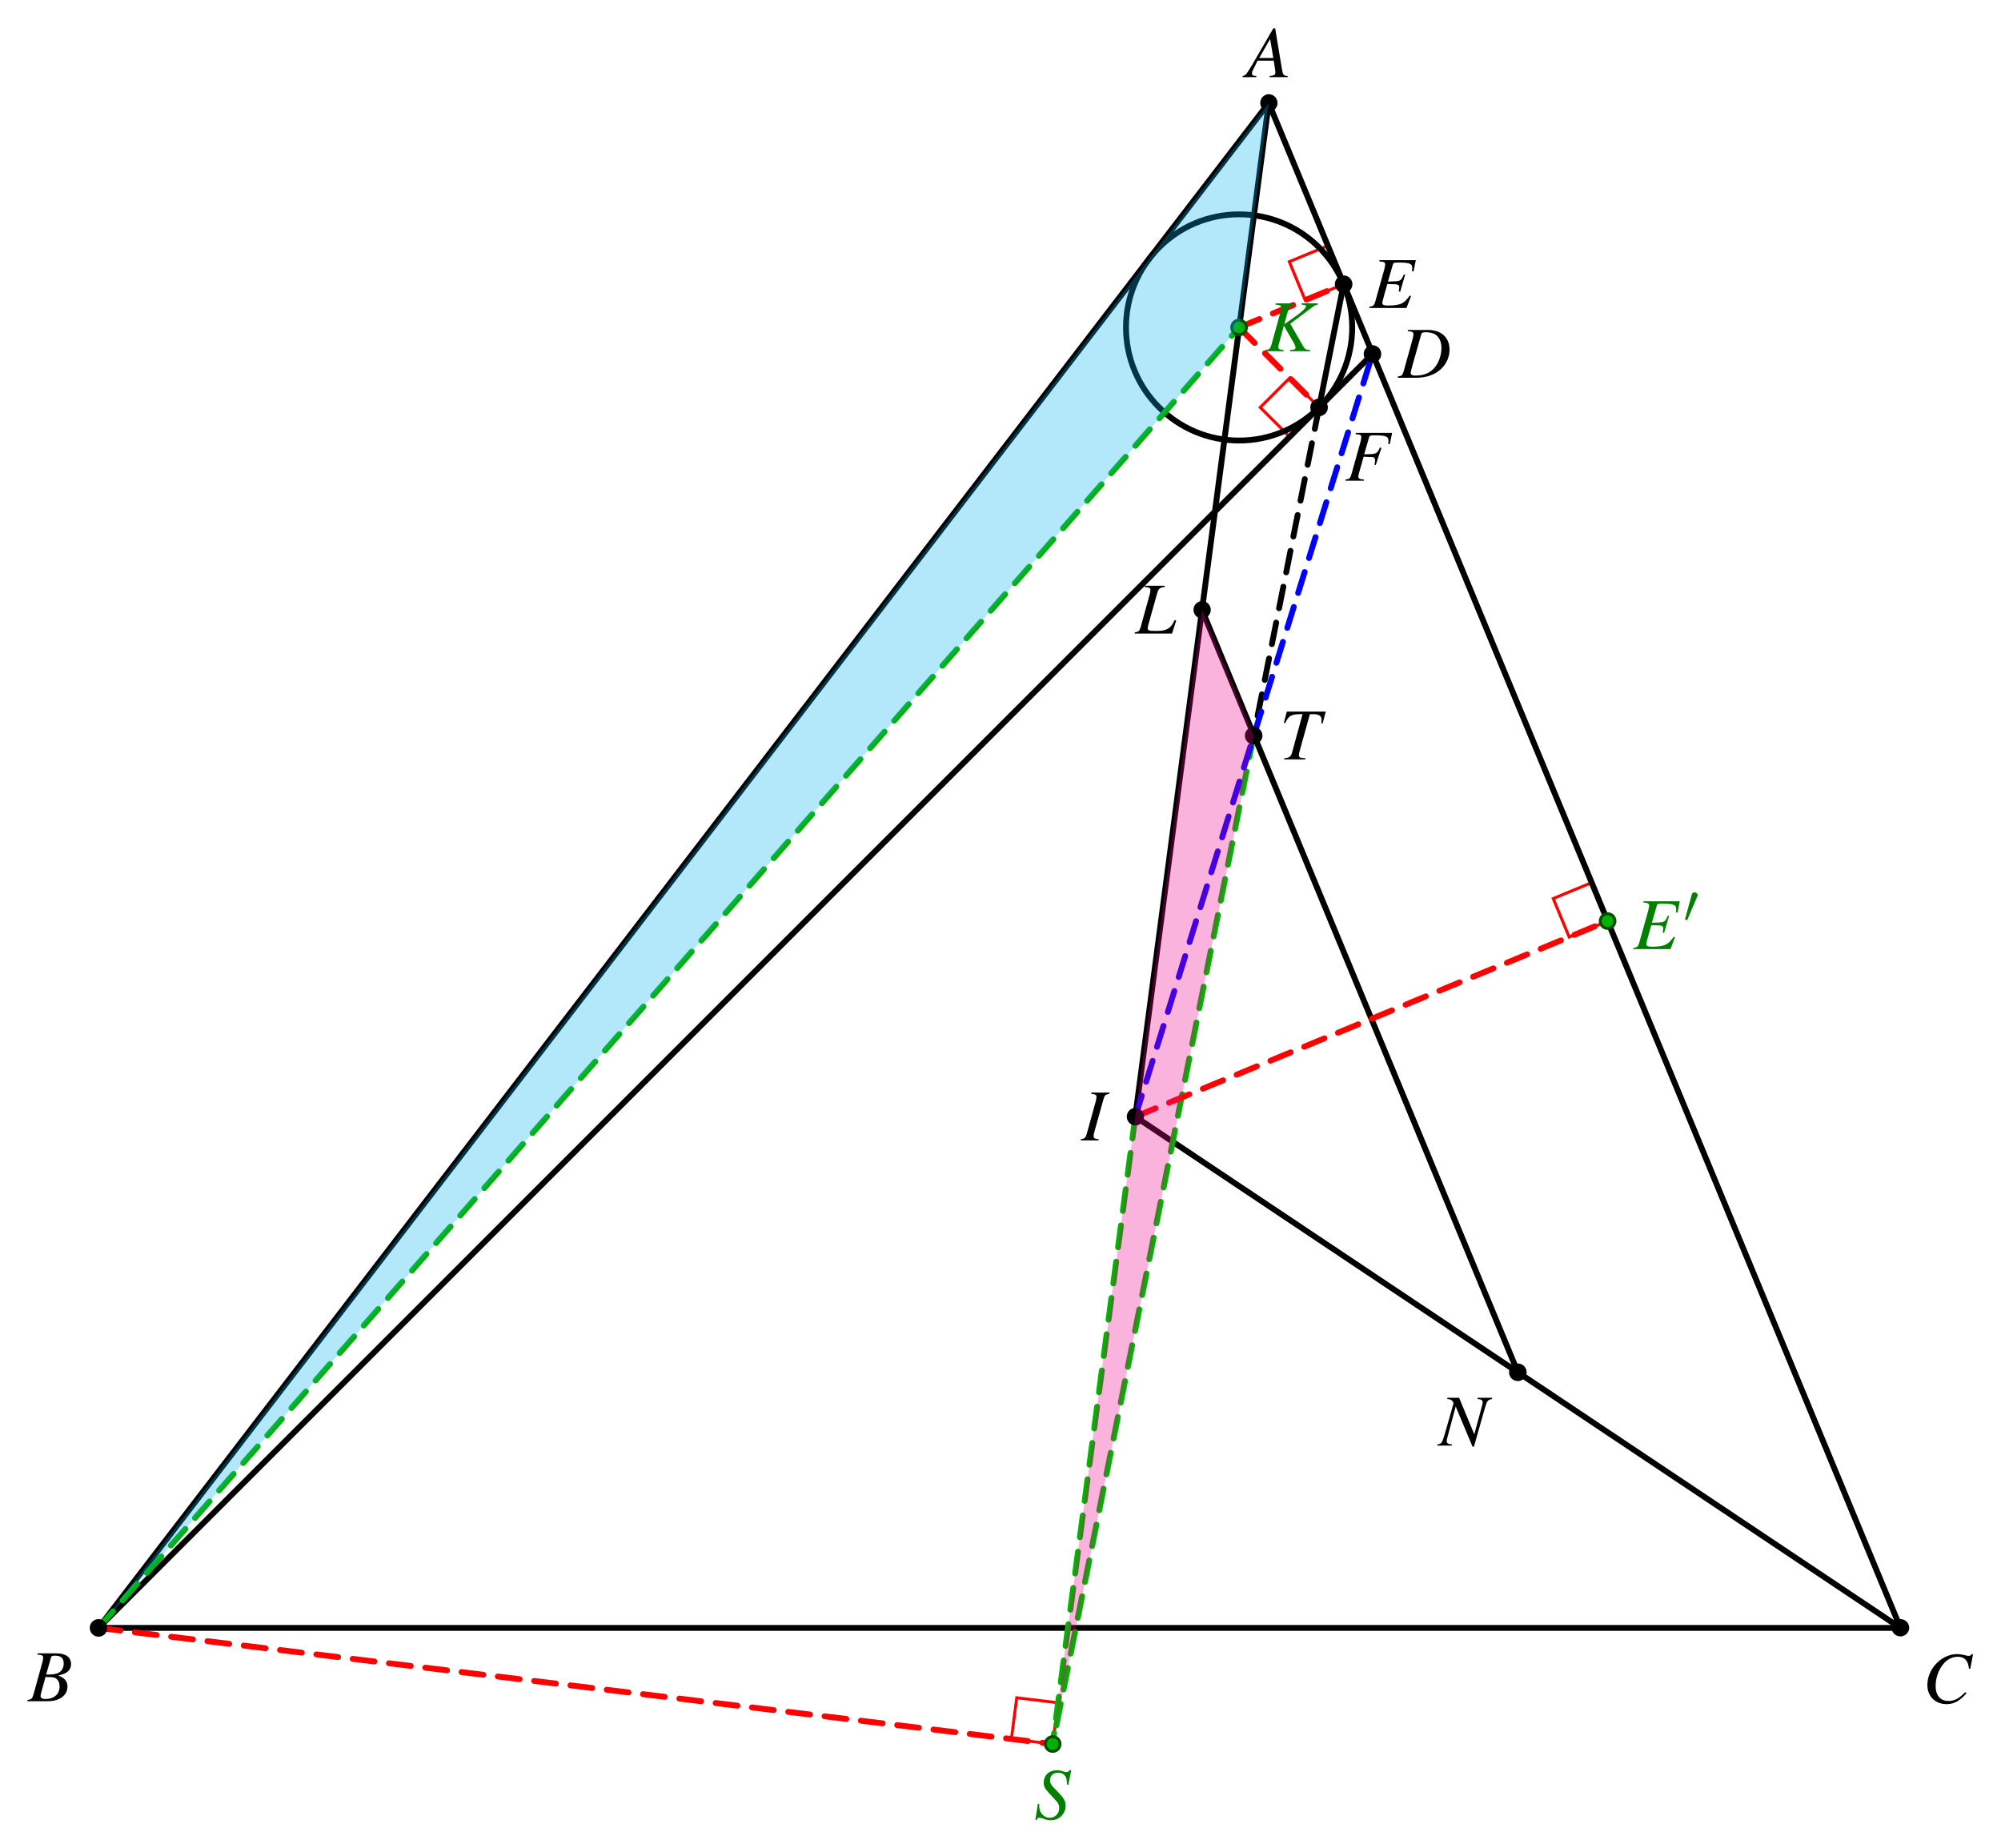 <svg xmlns="http://www.w3.org/2000/svg" xmlns:xlink="http://www.w3.org/1999/xlink" width="272.621" height="251.833" style="background-color:#fff" viewBox="0 0 272.621 251.833"><defs><path id="a" d="M5.625-.156c-.578-.047-.625-.14-.766-.86l-.937-5.64h-.25L.782-1.672C-.017-.344-.11-.234-.517-.156V0H1.36v-.156C.844-.203.766-.266.766-.516c0-.187.03-.265.203-.609L1.53-2.25h2.203l.188 1.297c.015.094.031.187.031.265 0 .375-.14.47-.781.532V0h2.453ZM1.75-2.61l1.484-2.594.438 2.594Zm0 0"/><path id="b" d="M4.016-6.516h-2.72v.172c.61.047.767.14.767.422 0 .14-.032.375-.11.625L.734-.89c-.187.579-.25.625-.812.735V0H5l.578-1.781-.203-.063c-.344.719-.625 1.032-1.062 1.25-.344.172-.75.235-1.625.235-.75 0-1-.079-1-.344 0-.063.046-.297.093-.5L3.016-5.61c.14-.516.406-.703 1-.735Zm0 0"/><path id="c" d="M-.078 0h2.437v-.156c-.578-.078-.687-.14-.687-.406 0-.188.016-.313.11-.641L3.015-5.61c.172-.578.25-.641.812-.735v-.172H1.36v.172c.579.063.704.14.704.422 0 .14-.032.375-.11.625L.734-.89c-.187.579-.25.625-.812.735Zm0 0"/><path id="d" d="M1.297-6.344c.61.047.766.14.766.407 0 .14-.032.39-.11.64L.734-.89c-.187.579-.25.625-.812.735V0h2.516c1.171 0 2.234-.312 3-.875.968-.703 1.546-1.797 1.546-2.953 0-1.64-1.14-2.688-2.921-2.688H1.297Zm1.828.422c.063-.219.203-.281.61-.281.562 0 1.062.125 1.374.36.5.359.766.984.766 1.78 0 1.079-.422 2.188-1.094 2.86-.593.61-1.406.906-2.437.906-.453 0-.656-.11-.656-.375 0-.125.062-.344.218-.937Zm0 0"/><path id="e" d="M6.313-6.516H1.359v.172c.625.047.782.14.782.407 0 .109-.063.453-.11.64L.797-.89c-.172.563-.25.625-.813.735V0h5.063l.61-1.61-.157-.077c-.469.625-.719.89-1.156 1.093-.36.172-1.047.266-1.797.266-.547 0-.797-.094-.797-.344 0-.11.11-.578.36-1.453.14-.437.218-.766.328-1.14.343.015.656.03.765.03.39-.015.672.047.781.141.047.047.079.14.079.313 0 .172-.032.297-.079.515l.204.047.671-2.312-.171-.032c-.375.844-.47.907-1.375.938-.126 0-.438.016-.797.031l.672-2.328c.046-.219.156-.266.718-.266 1.563 0 1.922.141 1.922.735 0 .125-.016.281-.031.453l.219.016Zm0 0"/><path id="f" d="M6.313-6.516H1L.594-4.969l.172.032c.53-1.079.843-1.25 2.375-1.22L1.703-.89c-.156.516-.39.688-1.062.735V0h2.89v-.156c-.156-.016-.312-.031-.375-.031-.39-.032-.515-.125-.515-.422 0-.125.03-.25.125-.594L4.14-6.156h.547c.718 0 1.046.25 1.046.797 0 .14-.015.28-.03.453l.171.015Zm0 0"/><path id="g" d="M-.078 0h2.812c1.563 0 2.641-.812 2.641-2 0-.36-.125-.719-.344-.937-.203-.22-.39-.344-.922-.563.72-.172 1-.281 1.329-.562q.42-.375.421-.985c0-.937-.703-1.469-1.984-1.469H1.297v.172c.61.047.766.125.766.407 0 .14-.032.39-.11.64L.734-.89c-.187.579-.25.625-.812.735Zm2.453-3.297c.64 0 1.063.031 1.266.11.406.171.656.609.656 1.156 0 1.078-.734 1.734-1.953 1.734-.422 0-.64-.156-.64-.422 0-.125.124-.593.343-1.39.14-.453.203-.688.328-1.188m.75-2.64c.063-.22.172-.266.563-.266.796 0 1.171.328 1.171 1.062 0 .579-.25 1.016-.671 1.25-.344.204-.813.266-1.72.266Zm0 0"/><path id="h" d="M7.25-6.516H5.266v.172c.562.047.703.14.703.5 0 .125-.032.235-.094.438-.016.031-.016.078-.016.078L4.83-1.531 2.765-6.516h-1.61v.172c.469.032.672.157.86.547L.828-1.64C.453-.359.375-.234-.203-.156V0H1.78v-.156c-.515-.047-.703-.156-.703-.438 0-.125.031-.328.094-.531l1.125-4.203L4.594.156h.187l1.422-5.015c.375-1.297.422-1.344 1.047-1.485Zm0 0"/><path id="i" d="m6.5-4.64.375-1.985h-.219c-.078.172-.172.219-.375.219a2 2 0 0 1-.406-.063c-.453-.11-.844-.172-1.172-.172-2.125 0-4.047 2-4.047 4.22 0 1.53 1.078 2.593 2.61 2.593 1.015 0 1.812-.438 2.718-1.484l-.171-.141c-.891.89-1.47 1.187-2.297 1.187-1.11 0-1.735-.765-1.735-2.046 0-1.188.469-2.391 1.25-3.204.485-.484 1.11-.765 1.766-.765.922 0 1.422.547 1.516 1.61Zm0 0"/><path id="j" d="M6.438-6.516h-4.97v.172c.641.047.766.11.766.407 0 .14-.046.39-.109.64L.891-.89c-.172.594-.25.657-.813.735V0h2.516v-.156c-.578-.031-.766-.14-.766-.438 0-.078.031-.234.094-.453l.625-2.219c.36.016.578.032.797.032.39 0 .469 0 .547.046.156.079.218.204.218.407 0 .156-.015.281-.078.594l.172.046.766-2.328-.188-.062c-.437.906-.468.906-2.156.937l.672-2.328c.047-.203.187-.266.594-.266 1.687 0 2.047.141 2.047.75 0 .063 0 .11-.016.25-.016.047-.016.063-.016.188l.203.016Zm0 0"/><path id="k" d="m4.672-4.672.39-1.984h-.234c-.14.218-.219.265-.437.265-.125 0-.235-.03-.47-.109-.218-.094-.53-.14-.843-.14-1.031 0-1.765.687-1.765 1.671 0 .532.14.828.734 1.453.094.094.219.235.39.422.188.188.329.344.391.422.469.485.594.75.594 1.172 0 .75-.547 1.328-1.281 1.328-.828 0-1.453-.703-1.453-1.656 0-.078.015-.156.015-.219l-.187-.031L.172.156h.172c.078-.234.187-.328.39-.328.11 0 .25.031.516.125.453.172.719.219 1.031.219 1.14 0 2.016-.86 2.016-1.984 0-.657-.234-1.032-1.125-1.954-.906-.906-.985-1.046-.985-1.53 0-.626.422-1.016 1.094-1.016q.563 0 .89.375c.22.25.298.578.313 1.25Zm0 0"/><path id="l" d="M7.203-6.516H4.984v.172c.125 0 .235.032.266.032.25.015.344.078.344.187 0 .234-.547.766-1.438 1.39L2.641-3.671l.53-1.937c.142-.5.423-.703 1-.735v-.172H1.454v.172c.625.047.766.14.766.422 0 .14-.031.375-.11.625L.891-.89C.703-.297.656-.25.063-.156V0h2.484v-.156c-.64-.078-.719-.14-.719-.438 0-.11.016-.187.078-.39l.063-.22.61-2.265L3.78-1.39c.25.407.39.75.39.938 0 .156-.14.234-.468.266-.047 0-.156.015-.281.03V0h2.734v-.156C5.531-.22 5.47-.25 5.188-.72L3.452-3.734l3-2.25c.281-.22.5-.328.75-.36Zm0 0"/><path id="m" d="M1.86-3.5c.046-.094.077-.156.077-.234 0-.22-.203-.391-.421-.391-.203 0-.344.14-.391.328L.25-.562c0 .015-.031.093-.031.093 0 .078.187.14.25.14.047 0 .047-.03.094-.124Zm0 0"/></defs><path fill="none" stroke="red" stroke-miterlimit="10" stroke-width=".399" d="m179.715 55.512-4.008-4.008-4.012 4.008 4.012 4.008 4.008-4.008M143.418 237.629l.738-5.621-5.629-.684-.738 5.621 5.629.684M183.059 38.727l-5.239 2.164-2.164-5.239 5.239-2.164 2.164 5.239M219.023 125.496l-5.238 2.168-2.168-5.238 5.238-2.168 2.168 5.238"/><path fill="none" stroke="#000" stroke-linecap="round" stroke-linejoin="round" stroke-miterlimit="10" stroke-width=".797" d="m172.855 14.035-159.43 207.77h245.493Zm0 0"/><path fill="none" stroke="#000" stroke-linecap="round" stroke-miterlimit="10" stroke-width=".797" d="m13.426 221.805 173.562-173.57M172.855 14.035l-18.183 138.117M154.672 152.152l104.246 69.653"/><path fill="none" stroke="#000" stroke-miterlimit="10" stroke-width=".797" d="M184.227 44.613c0-8.511-6.899-15.41-15.41-15.41-8.512 0-15.41 6.899-15.41 15.41 0 8.512 6.898 15.41 15.41 15.41 8.511 0 15.41-6.898 15.41-15.41Zm0 0"/><path fill="none" stroke="#000" stroke-linecap="round" stroke-miterlimit="10" stroke-width=".797" d="m163.762 83.094 43.031 103.883M183.059 38.727l-3.344 16.785"/><path fill="none" stroke="#000" stroke-dasharray="2.989 1.993" stroke-linecap="round" stroke-miterlimit="10" stroke-width=".797" d="m179.715 55.512-8.914 44.722"/><path fill="none" stroke="#00b200" stroke-dasharray="2.989 1.993" stroke-linecap="round" stroke-miterlimit="10" stroke-width=".797" d="m154.672 152.152-11.254 85.477M170.8 100.234 143.419 237.63M13.426 221.805l155.39-177.192"/><path fill="none" stroke="red" stroke-dasharray="2.989 1.993" stroke-linecap="round" stroke-miterlimit="10" stroke-width=".797" d="m168.816 44.613 10.899 10.899M13.426 221.805l129.992 15.824M168.816 44.613l14.243-5.886M154.672 152.152l64.351-26.656"/><path fill="none" stroke="#00f" stroke-dasharray="2.989 1.993" stroke-linecap="round" stroke-miterlimit="10" stroke-width=".797" d="m154.672 152.152 32.316-103.918"/><path stroke="#000" stroke-miterlimit="10" stroke-width=".399" d="M173.852 14.035c0-.55-.446-1-.997-1a.999.999 0 0 0 0 1.996c.551 0 .997-.449.997-.996ZM14.422 221.805a.995.995 0 1 0-1.99-.002.995.995 0 0 0 1.99.002ZM259.914 221.805a.998.998 0 0 0-1.996 0 .999.999 0 0 0 1.996 0ZM187.984 48.234a.995.995 0 1 0-1.99-.001.995.995 0 0 0 1.99.001ZM184.055 38.727a.995.995 0 1 0-1.99-.002.995.995 0 0 0 1.99.002ZM180.71 55.512a.995.995 0 1 0-1.99-.002.995.995 0 0 0 1.99.002ZM155.668 152.152c0-.55-.445-1-.996-1a.999.999 0 0 0 0 1.996c.55 0 .996-.449.996-.996ZM164.758 83.094c0-.551-.446-1-.996-1a.999.999 0 0 0 0 1.996c.55 0 .996-.45.996-.996ZM207.79 186.977a.995.995 0 1 0-1.991-.002.995.995 0 0 0 1.99.002ZM171.797 100.234a.995.995 0 1 0-1.99-.001.995.995 0 0 0 1.99.001Zm0 0"/><path fill="#00b200" stroke="#004c00" stroke-miterlimit="10" stroke-width=".399" d="M144.414 237.629a.995.995 0 1 0-1.99-.002.995.995 0 0 0 1.99.002ZM169.813 44.613a.995.995 0 1 0-1.991-.001.995.995 0 0 0 1.99.001ZM220.02 125.496a.995.995 0 1 0-1.991-.002.995.995 0 0 0 1.99.002Zm0 0"/><path fill="#00adef" fill-opacity=".3" d="m172.855 14.035-159.43 207.77L168.817 44.613Zm0 0"/><path fill="#ec008c" fill-opacity=".3" d="m163.762 83.094 7.039 17.14-27.383 137.395Zm0 0"/><use xlink:href="#a" x="169.81" y="10.515"/><use xlink:href="#b" x="154.674" y="86.326"/><use xlink:href="#c" x="147.326" y="155.383"/><use xlink:href="#d" x="190.509" y="51.47"/><use xlink:href="#e" x="186.579" y="41.961"/><use xlink:href="#f" x="174.32" y="103.468"/><use xlink:href="#g" x="3.82" y="231.79"/><use xlink:href="#h" x="196.03" y="196.963"/><use xlink:href="#i" x="261.936" y="232.019"/><use xlink:href="#j" x="183.234" y="65.498"/><use xlink:href="#k" x="140.887" y="247.843" fill="#007f00"/><use xlink:href="#l" x="172.336" y="47.848" fill="#007f00"/><use xlink:href="#e" x="222.542" y="129.32" fill="#007f00"/><use xlink:href="#m" x="229.356" y="125.704" fill="#007f00"/></svg>